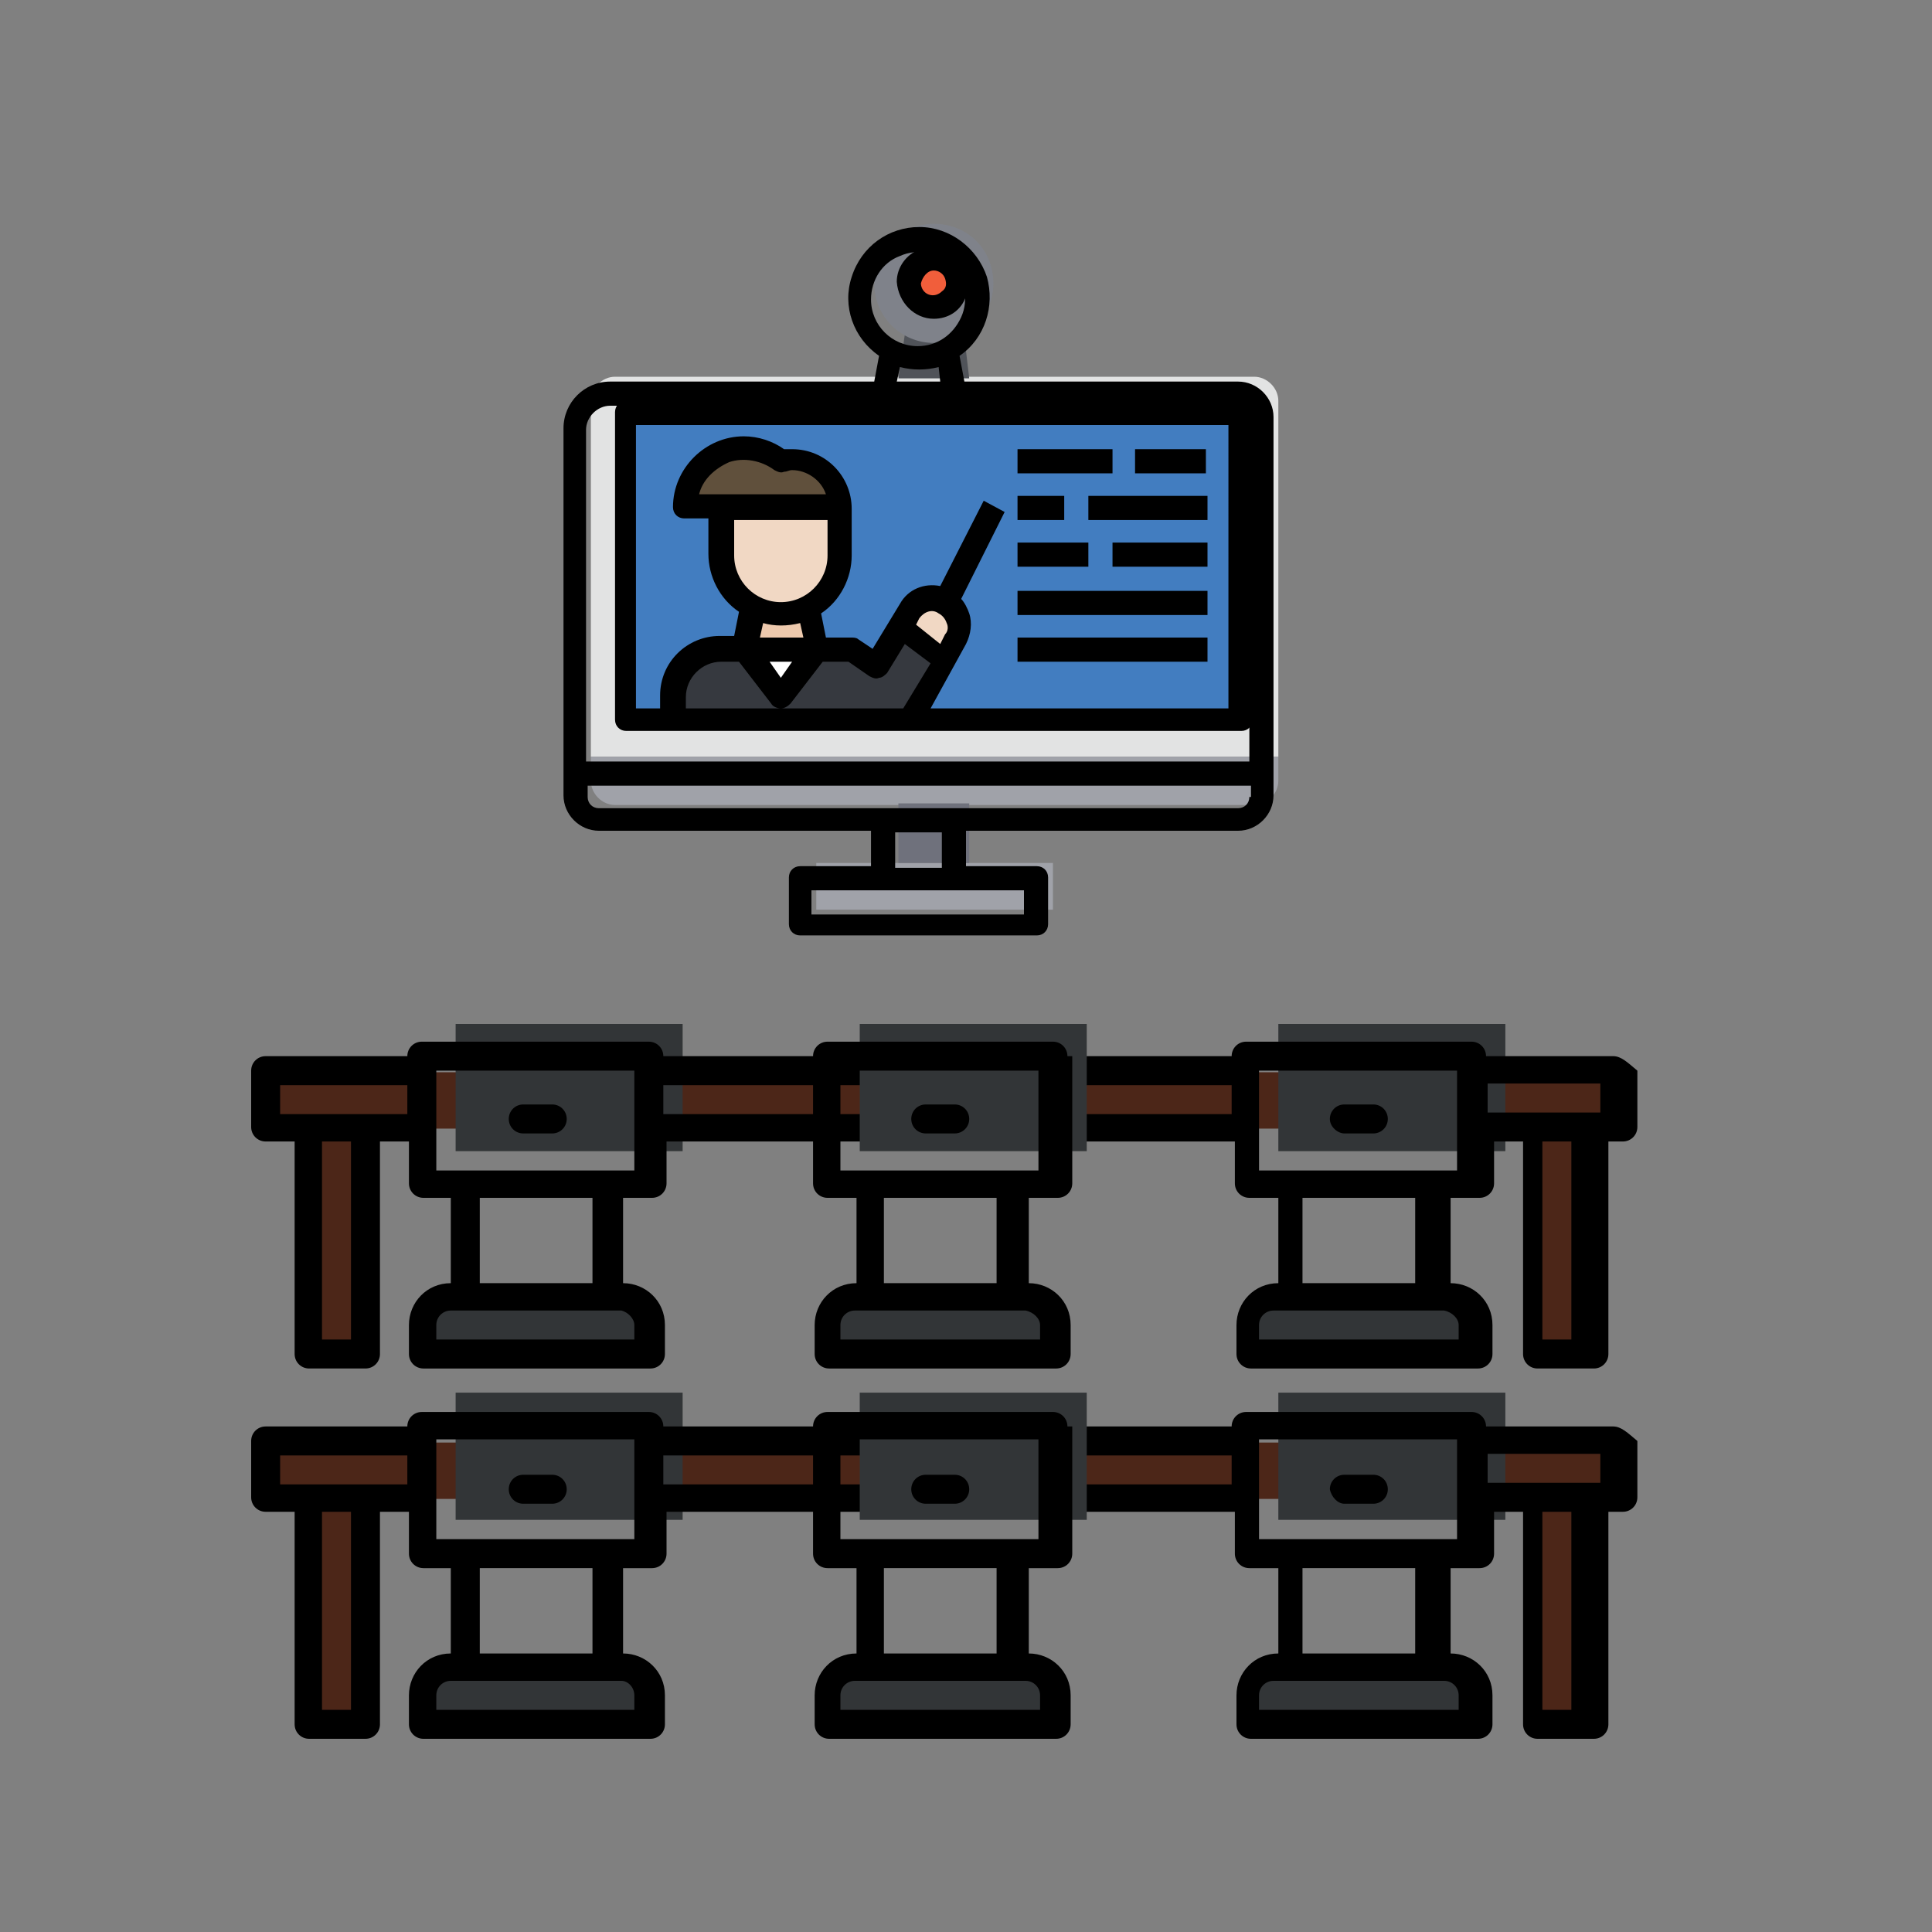 <?xml version="1.0" encoding="utf-8"?>
<!-- Generator: Adobe Illustrator 24.0.1, SVG Export Plug-In . SVG Version: 6.00 Build 0)  -->
<svg version="1.1" id="Layer_1" xmlns="http://www.w3.org/2000/svg" xmlns:xlink="http://www.w3.org/1999/xlink" x="0px" y="0px"
	 viewBox="0 0 120 120" style="enable-background:new 0 0 120 120;" xml:space="preserve">
<rect x="0" y="0" width="120" height="120" fill="#808080" stroke="none"/>
<style type="text/css">
	.st0{fill:#506E8F;}
	.st1{fill:#44617E;}
	.st2{fill:#E4EFF9;}
	.st3{fill:#D1E4F5;}
	.st4{fill:#3E5A72;}
	.st5{fill:#FFFFFF;}
	.st6{fill:#E8E3EE;}
	.st7{fill:#D9848F;}
	.st8{fill:#D1717E;}
	.st9{fill:#EFC5B5;}
	.st10{fill:#EAA795;}
	.st11{fill:#C79170;}
	.st12{fill:#C2825A;}
	.st13{fill:#F3DC81;}
	.st14{fill:#ECCD74;}
	.st15{fill:#F3E8A7;}
	.st16{fill:#3A4246;}
	.st17{fill:#DACC81;}
	.st18{fill:#646768;}
	.st19{fill:#4C2618;}
	.st20{fill:#323537;}
	.st21{fill:#EFB384;}
	.st22{fill:#ECC99E;}
	.st23{fill:#EFDB54;}
	.st24{fill:#E7BF40;}
	.st25{fill:#DB545C;}
	.st26{fill:#C42E3C;}
	.st27{fill:#DD6871;}
	.st28{fill:#86CA90;}
	.st29{fill:#9AD1A2;}
	.st30{clip-path:url(#SVGID_2_);fill:#86CA90;}
	.st31{clip-path:url(#SVGID_2_);}
	.st32{fill:#564737;}
	.st33{fill:#FEE897;}
	.st34{fill:#F15E3B;}
	.st35{fill:#957A5C;}
	.st36{fill:#F89832;}
	.st37{clip-path:url(#SVGID_4_);fill:#FEE897;}
	.st38{clip-path:url(#SVGID_4_);}
	.st39{fill:#F2E9B3;}
	.st40{fill:#FACD57;}
	.st41{fill:#E9AE51;}
	.st42{fill:#F6A149;}
	.st43{fill:#F0523D;}
	.st44{fill:#FEC86B;}
	.st45{fill:#7D443F;}
	.st46{fill:#B4714C;}
	.st47{fill:#F9A35D;}
	.st48{fill:#DE8D54;}
	.st49{fill:#8F9192;}
	.st50{fill:#A8ABAB;}
	.st51{fill:#484A4C;}
	.st52{fill:#31454D;}
	.st53{fill:#4E595D;}
	.st54{fill:#F8982D;}
	.st55{fill:#888A8C;}
	.st56{fill:#C4D1D4;}
	.st57{fill:#ABADB0;}
	.st58{fill:#F3F4F4;}
	.st59{fill:#B1BABF;}
	.st60{fill:#DA4F27;}
	.st61{fill:#F26439;}
	.st62{fill:#FBBD77;}
	.st63{fill:#FEBE2B;}
	.st64{fill:#FDDA2D;}
	.st65{fill:#75888F;}
	.st66{clip-path:url(#SVGID_6_);fill:none;stroke:#000000;stroke-width:2;stroke-linecap:round;stroke-linejoin:round;}
	.st67{fill:#FBB15F;}
	.st68{fill:#95C93F;}
	.st69{fill:#BBBDC2;}
	.st70{fill:#A0A2A9;}
	.st71{fill:#F47C5F;}
	.st72{fill:#FDE6A6;}
	.st73{fill:#9EAAB5;}
	.st74{fill:#C1C9D1;}
	.st75{fill:#63CBE8;}
	.st76{fill:#A8D387;}
	.st77{fill:#EDC9AD;}
	.st78{fill:#D8AA86;}
	.st79{fill:#FBD474;}
	.st80{fill:#AF7754;}
	.st81{fill:#FCD362;}
	.st82{fill:#F89C68;}
	.st83{fill:#F383A4;}
	.st84{fill:#FED9BD;}
	.st85{fill:#F68E51;}
	.st86{fill:#8F5630;}
	.st87{fill:#FCC4A4;}
	.st88{fill:#75D1F7;}
	.st89{clip-path:url(#SVGID_8_);}
	.st90{fill:#FBC536;}
	.st91{fill:#F58226;}
	.st92{fill:#5D7A87;}
	.st93{fill:#CA2A2C;}
	.st94{fill:#F05344;}
	.st95{fill:#FCEC4E;}
	.st96{fill:#252C37;}
	.st97{clip-path:url(#SVGID_10_);fill:none;stroke:#000000;stroke-width:2;stroke-linecap:round;stroke-linejoin:round;}
	.st98{fill:#3D5CAA;}
	.st99{fill:#2DA4DD;}
	.st100{clip-path:url(#SVGID_12_);fill:none;stroke:#000000;stroke-width:2;stroke-linecap:round;stroke-linejoin:round;}
	.st101{fill:none;stroke:#000000;stroke-width:2;stroke-linecap:round;stroke-linejoin:round;}
	.st102{fill:#6A7184;}
	.st103{fill:#F7932D;}
	.st104{fill:#5B6373;}
	.st105{fill:#D8E8F7;}
	.st106{fill:#B9D5ED;}
	.st107{fill:#EEA249;}
	.st108{fill:#DD8637;}
	.st109{fill:#DAE2E6;}
	.st110{fill:#4BBA7A;}
	.st111{fill:#1F8642;}
	.st112{fill:#C3D6E0;}
	.st113{fill:#0B7CBF;}
	.st114{fill:#23459A;}
	.st115{fill:#93C5CE;}
	.st116{clip-path:url(#SVGID_14_);fill:none;stroke:#000000;stroke-width:2;stroke-linecap:round;stroke-linejoin:round;}
	.st117{fill:#F37F86;}
	.st118{fill:#F26B74;}
	.st119{fill:#F8E57F;}
	.st120{fill:#FFCD6C;}
	.st121{fill:#FEE6DB;}
	.st122{fill:#FDD6C5;}
	.st123{fill:#82959F;}
	.st124{clip-path:url(#SVGID_16_);fill:#738590;}
	.st125{clip-path:url(#SVGID_16_);}
	.st126{fill:#E2E3E3;}
	.st127{fill:#427DC0;}
	.st128{fill:#505359;}
	.st129{fill:#7F828A;}
	.st130{fill:#6F717C;}
	.st131{fill:#36393F;}
	.st132{fill:#F1D8C4;}
	.st133{fill:#60503C;}
	.st134{fill:#B66B27;}
	.st135{fill:#F69324;}
	.st136{fill:#D07C27;}
	.st137{fill:#8F9597;}
	.st138{fill:#F9A25F;}
	.st139{fill:#DD8C54;}
	.st140{fill:#8D9192;}
	.st141{fill:#A8ABAA;}
	.st142{fill:#30A2DC;}
	.st143{fill:#234695;}
	.st144{fill:#3D5DA9;}
	.st145{fill:#5D7A86;}
	.st146{fill:#4E5A5E;}
	.st147{fill:#75878D;}
	.st148{clip-path:url(#SVGID_18_);fill:none;stroke:#000000;stroke-linecap:round;stroke-linejoin:round;}
	.st149{fill:#F8E7D0;}
	.st150{fill:#F7BF30;}
	.st151{clip-path:url(#SVGID_20_);fill:#F4F3D2;}
	.st152{clip-path:url(#SVGID_20_);}
	.st153{clip-path:url(#SVGID_22_);fill:#F4F3D2;}
	.st154{clip-path:url(#SVGID_22_);}
	.st155{clip-path:url(#SVGID_24_);fill:#F4F3D2;}
	.st156{clip-path:url(#SVGID_24_);}
	.st157{clip-path:url(#SVGID_26_);fill:#F4F3D2;}
	.st158{clip-path:url(#SVGID_26_);}
	.st159{display:none;}
	.st160{display:inline;}
	.st161{display:inline;clip-path:url(#SVGID_28_);}
	.st162{display:inline;clip-path:url(#SVGID_28_);fill:#F8E7D0;}
	.st163{display:inline;clip-path:url(#SVGID_28_);fill:#F7BF30;}
	.st164{clip-path:url(#SVGID_30_);fill:#F4F3D2;}
	.st165{clip-path:url(#SVGID_30_);}
	.st166{clip-path:url(#SVGID_32_);fill:#F4F3D2;}
	.st167{clip-path:url(#SVGID_32_);}
	.st168{fill:#887D8C;}
	.st169{fill:#9C93A0;}
	.st170{fill:#FDCD9E;}
	.st171{fill:#FBB784;}
	.st172{fill:#FFE0BA;}
	.st173{fill:#BCE6F6;}
	.st174{fill:#F5EDE9;}
	.st175{fill:#EEE3DE;}
	.st176{fill:#F7F2F1;}
	.st177{fill:#FCE780;}
</style>
<rect x="16.5" y="66.6" class="st19" width="83.8" height="3.5"/>
<rect x="95.1" y="70.1" class="st19" width="3.5" height="14.1"/>
<rect x="19.1" y="70.1" class="st19" width="3.5" height="14.1"/>
<path class="st20" d="M40.4,84.2H26.3v-1.8c0-1,0.8-1.8,1.8-1.8h10.6c1,0,1.8,0.8,1.8,1.8V84.2z"/>
<path class="st20" d="M65.8,84.2H51.7v-1.8c0-1,0.8-1.8,1.8-1.8H64c1,0,1.8,0.8,1.8,1.8V84.2z"/>
<path class="st20" d="M91.5,84.2H77.4v-1.8c0-1,0.8-1.8,1.8-1.8h10.6c1,0,1.8,0.8,1.8,1.8V84.2z"/>
<rect x="79.4" y="63.6" class="st20" width="14.1" height="7.9"/>
<path d="M83.5,70.4h1.8c0.5,0,0.9-0.4,0.9-0.9s-0.4-0.9-0.9-0.9h-1.8c-0.5,0-0.9,0.4-0.9,0.9S83.1,70.4,83.5,70.4"/>
<rect x="28.3" y="63.6" class="st20" width="14.1" height="7.9"/>
<path d="M32.5,70.4h1.8c0.5,0,0.9-0.4,0.9-0.9s-0.4-0.9-0.9-0.9h-1.8c-0.5,0-0.9,0.4-0.9,0.9S32,70.4,32.5,70.4"/>
<path d="M100.2,65.6h-7.9c0-0.5-0.4-0.9-0.9-0.9H77.4c-0.5,0-0.9,0.4-0.9,0.9H41.2c0-0.5-0.4-0.9-0.9-0.9H26.2
	c-0.5,0-0.9,0.4-0.9,0.9h-8.8c-0.5,0-0.9,0.4-0.9,0.9V70c0,0.5,0.4,0.9,0.9,0.9h1.8v13.2c0,0.5,0.4,0.9,0.9,0.9h3.5
	c0.5,0,0.9-0.4,0.9-0.9V70.9h1.8v2.6c0,0.5,0.4,0.9,0.9,0.9H28v5.3c-1.5,0-2.6,1.2-2.6,2.6v1.8c0,0.5,0.4,0.9,0.9,0.9h14.1
	c0.5,0,0.9-0.4,0.9-0.9v-1.8c0-1.5-1.2-2.6-2.6-2.6v-5.3h1.8c0.5,0,0.9-0.4,0.9-0.9v-2.6h35.3v2.6c0,0.5,0.4,0.9,0.9,0.9h1.8v5.3
	c-1.5,0-2.6,1.2-2.6,2.6v1.8c0,0.5,0.4,0.9,0.9,0.9h14.1c0.5,0,0.9-0.4,0.9-0.9v-1.8c0-1.5-1.2-2.6-2.6-2.6v-5.3h1.8
	c0.5,0,0.9-0.4,0.9-0.9v-2.6h1.8v13.2c0,0.5,0.4,0.9,0.9,0.9h3.5c0.5,0,0.9-0.4,0.9-0.9V70.9h0.9c0.5,0,0.9-0.4,0.9-0.9v-3.5
	C101.1,66,100.7,65.6,100.2,65.6 M21.8,83.2h-1.8V70.9h1.8V83.2z M17.4,67.4h7.9v1.8h-7.9V67.4z M39.4,82.3v0.9H27.1v-0.9
	c0-0.5,0.4-0.9,0.9-0.9h10.6C39,81.5,39.4,81.9,39.4,82.3 M36.8,79.7h-7v-5.3h7V79.7z M39.4,72.7H27.1v-6.2h12.3V72.7z M41.2,67.4
	h35.3v1.8H41.2V67.4z M90.6,82.3v0.9H78.2v-0.9c0-0.5,0.4-0.9,0.9-0.9h10.6C90.2,81.5,90.6,81.9,90.6,82.3 M87.9,79.7h-7v-5.3h7
	V79.7z M90.6,72.7H78.2v-6.2h12.3V72.7z M97.6,83.2h-1.8V70.9h1.8V83.2z M99.4,69.1h-7v-1.8h7V69.1z"/>
<rect x="53.4" y="63.6" class="st20" width="14.1" height="7.9"/>
<path d="M57.5,70.4h1.8c0.5,0,0.9-0.4,0.9-0.9s-0.4-0.9-0.9-0.9h-1.8c-0.5,0-0.9,0.4-0.9,0.9S57,70.4,57.5,70.4"/>
<path d="M66.3,65.6c0-0.5-0.4-0.9-0.9-0.9H51.4c-0.5,0-0.9,0.4-0.9,0.9v5.3v2.6c0,0.5,0.4,0.9,0.9,0.9h1.8v5.3
	c-1.5,0-2.6,1.2-2.6,2.6v1.8c0,0.5,0.4,0.9,0.9,0.9h14.1c0.5,0,0.9-0.4,0.9-0.9v-1.8c0-1.5-1.2-2.6-2.6-2.6v-5.3h1.8
	c0.5,0,0.9-0.4,0.9-0.9v-2.6V65.6z M64.6,82.3v0.9H52.2v-0.9c0-0.5,0.4-0.9,0.9-0.9h10.6C64.2,81.5,64.6,81.9,64.6,82.3 M61.9,79.7
	h-7v-5.3h7V79.7z M64.6,72.7H52.2v-6.2h12.3V72.7z"/>
<rect x="16.5" y="89.6" class="st19" width="83.8" height="3.5"/>
<rect x="95.1" y="93.1" class="st19" width="3.5" height="14.1"/>
<rect x="19.1" y="93.1" class="st19" width="3.5" height="14.1"/>
<path class="st20" d="M40.4,107.2H26.3v-1.8c0-1,0.8-1.8,1.8-1.8h10.6c1,0,1.8,0.8,1.8,1.8V107.2z"/>
<path class="st20" d="M65.8,107.2H51.7v-1.8c0-1,0.8-1.8,1.8-1.8H64c1,0,1.8,0.8,1.8,1.8V107.2z"/>
<path class="st20" d="M91.5,107.2H77.4v-1.8c0-1,0.8-1.8,1.8-1.8h10.6c1,0,1.8,0.8,1.8,1.8V107.2z"/>
<rect x="79.4" y="86.5" class="st20" width="14.1" height="7.9"/>
<path d="M83.5,93.4h1.8c0.5,0,0.9-0.4,0.9-0.9c0-0.5-0.4-0.9-0.9-0.9h-1.8c-0.5,0-0.9,0.4-0.9,0.9C82.7,93,83.1,93.4,83.5,93.4"/>
<rect x="28.3" y="86.5" class="st20" width="14.1" height="7.9"/>
<path d="M32.5,93.4h1.8c0.5,0,0.9-0.4,0.9-0.9c0-0.5-0.4-0.9-0.9-0.9h-1.8c-0.5,0-0.9,0.4-0.9,0.9C31.6,93,32,93.4,32.5,93.4"/>
<path d="M100.2,88.6h-7.9c0-0.5-0.4-0.9-0.9-0.9H77.4c-0.5,0-0.9,0.4-0.9,0.9H41.2c0-0.5-0.4-0.9-0.9-0.9H26.2
	c-0.5,0-0.9,0.4-0.9,0.9h-8.8c-0.5,0-0.9,0.4-0.9,0.9V93c0,0.5,0.4,0.9,0.9,0.9h1.8v13.2c0,0.5,0.4,0.9,0.9,0.9h3.5
	c0.5,0,0.9-0.4,0.9-0.9V93.9h1.8v2.6c0,0.5,0.4,0.9,0.9,0.9H28v5.3c-1.5,0-2.6,1.2-2.6,2.6v1.8c0,0.5,0.4,0.9,0.9,0.9h14.1
	c0.5,0,0.9-0.4,0.9-0.9v-1.8c0-1.5-1.2-2.6-2.6-2.6v-5.3h1.8c0.5,0,0.9-0.4,0.9-0.9v-2.6h35.3v2.6c0,0.5,0.4,0.9,0.9,0.9h1.8v5.3
	c-1.5,0-2.6,1.2-2.6,2.6v1.8c0,0.5,0.4,0.9,0.9,0.9h14.1c0.5,0,0.9-0.4,0.9-0.9v-1.8c0-1.5-1.2-2.6-2.6-2.6v-5.3h1.8
	c0.5,0,0.9-0.4,0.9-0.9v-2.6h1.8v13.2c0,0.5,0.4,0.9,0.9,0.9h3.5c0.5,0,0.9-0.4,0.9-0.9V93.9h0.9c0.5,0,0.9-0.4,0.9-0.9v-3.5
	C101.1,89,100.7,88.6,100.2,88.6 M21.8,106.2h-1.8V93.9h1.8V106.2z M17.4,90.4h7.9v1.8h-7.9V90.4z M39.4,105.3v0.9H27.1v-0.9
	c0-0.5,0.4-0.9,0.9-0.9h10.6C39,104.4,39.4,104.8,39.4,105.3 M36.8,102.7h-7v-5.3h7V102.7z M39.4,95.6H27.1v-6.2h12.3V95.6z
	 M41.2,90.4h35.3v1.8H41.2V90.4z M90.6,105.3v0.9H78.2v-0.9c0-0.5,0.4-0.9,0.9-0.9h10.6C90.2,104.4,90.6,104.8,90.6,105.3
	 M87.9,102.7h-7v-5.3h7V102.7z M90.6,95.6H78.2v-6.2h12.3V95.6z M97.6,106.2h-1.8V93.9h1.8V106.2z M99.4,92.1h-7v-1.8h7V92.1z"/>
<rect x="53.4" y="86.5" class="st20" width="14.1" height="7.9"/>
<path d="M57.5,93.4h1.8c0.5,0,0.9-0.4,0.9-0.9c0-0.5-0.4-0.9-0.9-0.9h-1.8c-0.5,0-0.9,0.4-0.9,0.9C56.6,93,57,93.4,57.5,93.4"/>
<path d="M66.3,88.6c0-0.5-0.4-0.9-0.9-0.9H51.4c-0.5,0-0.9,0.4-0.9,0.9v5.3v2.6c0,0.5,0.4,0.9,0.9,0.9h1.8v5.3
	c-1.5,0-2.6,1.2-2.6,2.6v1.8c0,0.5,0.4,0.9,0.9,0.9h14.1c0.5,0,0.9-0.4,0.9-0.9v-1.8c0-1.5-1.2-2.6-2.6-2.6v-5.3h1.8
	c0.5,0,0.9-0.4,0.9-0.9v-2.6V88.6z M64.6,105.3v0.9H52.2v-0.9c0-0.5,0.4-0.9,0.9-0.9h10.6C64.2,104.4,64.6,104.8,64.6,105.3
	 M61.9,102.7h-7v-5.3h7V102.7z M64.6,95.6H52.2v-6.2h12.3V95.6z"/>
<path class="st126" d="M79.4,47H36.7V24.9c0-0.8,0.7-1.5,1.5-1.5h39.7c0.8,0,1.5,0.7,1.5,1.5V47z"/>
<rect x="38.9" y="25.7" class="st127" width="38.2" height="19.1"/>
<path class="st128" d="M60.2,23.5h-4.4l0.5-3.4c1.1,0.6,2.4,0.6,3.5,0L60.2,23.5z"/>
<path class="st129" d="M61.7,17.6c0,2-1.6,3.7-3.7,3.7c-2,0-3.7-1.6-3.7-3.7c0-2,1.6-3.7,3.7-3.7C60.1,13.9,61.7,15.5,61.7,17.6"/>
<path class="st70" d="M79.4,47v1.5c0,0.8-0.7,1.5-1.5,1.5H38.2c-0.8,0-1.5-0.7-1.5-1.5V47H79.4z"/>
<rect x="50.7" y="53.6" class="st70" width="14.7" height="2.9"/>
<rect x="55.8" y="49.9" class="st130" width="4.4" height="3.7"/>
<path class="st34" d="M59.5,17.6c0,0.8-0.7,1.5-1.5,1.5c-0.8,0-1.5-0.7-1.5-1.5c0-0.8,0.7-1.5,1.5-1.5
	C58.9,16.1,59.5,16.8,59.5,17.6"/>
<path class="st131" d="M55.9,39l-1.5,2.5l-1.5-1.1h-8.1c-1.6,0-2.9,1.3-2.9,2.9v1.5h14.7l2.1-3.8L55.9,39z"/>
<path class="st132" d="M58.7,37.4C58.7,37.4,58.7,37.4,58.7,37.4c0.9,0.5,1.2,1.5,0.7,2.3L58.7,41L55.9,39l0.6-1
	c0.3-0.5,0.8-0.8,1.4-0.8C58.2,37.2,58.4,37.3,58.7,37.4"/>
<polygon class="st5" points="50.7,40.4 48.5,43.3 46.3,40.4 "/>
<path class="st77" d="M50.2,37.7l0.5,2.6h-4.4l0.5-2.6C47.8,38.3,49.1,38.3,50.2,37.7"/>
<path class="st133" d="M52.2,31.5h-9.6c0-2,1.6-3.7,3.7-3.7c0.8,0,1.6,0.3,2.3,0.8c0.2-0.1,0.4-0.1,0.7-0.1
	C50.8,28.6,52.2,29.9,52.2,31.5"/>
<path class="st132" d="M44.8,31.5h7.4v2.9c0,2-1.6,3.7-3.7,3.7c-2,0-3.7-1.6-3.7-3.7V31.5z"/>
<path d="M76.9,23.7h-17l-0.3-1.6c1.6-1.1,2.2-3.1,1.7-4.9c-0.6-1.8-2.3-3.1-4.2-3.1c-1.9,0-3.6,1.2-4.2,3.1
	c-0.6,1.8,0.1,3.8,1.7,4.9l-0.3,1.6H37.9c-1.6,0-2.9,1.3-2.9,2.9v22.8c0,1.2,1,2.2,2.2,2.2h16.9v2.2h-4.4c-0.4,0-0.7,0.3-0.7,0.7
	v2.9c0,0.4,0.3,0.7,0.7,0.7h14.7c0.4,0,0.7-0.3,0.7-0.7v-2.9c0-0.4-0.3-0.7-0.7-0.7H60v-2.2h16.9c1.2,0,2.2-1,2.2-2.2V25.9
	C79.1,24.7,78.1,23.7,76.9,23.7 M54.1,18.6c0-1.2,0.7-2.3,1.8-2.7c1.1-0.5,2.4-0.2,3.2,0.6c0.8,0.8,1.1,2.1,0.6,3.2
	c-0.5,1.1-1.5,1.8-2.7,1.8C55.4,21.5,54.1,20.2,54.1,18.6 M58.4,23.7h-2.7l0.2-0.9c0.8,0.2,1.6,0.2,2.4,0L58.4,23.7z M63.7,56.8
	H50.4v-1.5h13.2V56.8z M55.6,51.7h2.9v2.2h-2.9V51.7z M77.6,49.5c0,0.4-0.3,0.7-0.7,0.7H37.2c-0.4,0-0.7-0.3-0.7-0.7v-0.7h41.2V49.5
	z M77.6,47.3H36.4V26.7c0-0.8,0.7-1.5,1.5-1.5h39c0.4,0,0.7,0.3,0.7,0.7V47.3z"/>
<path d="M58,19.8c0.9,0,1.7-0.5,2-1.4c0.3-0.8,0.2-1.8-0.5-2.4c-0.6-0.6-1.6-0.8-2.4-0.5c-0.8,0.3-1.4,1.1-1.4,2
	C55.8,18.8,56.8,19.8,58,19.8 M58,16.8c0.3,0,0.6,0.2,0.7,0.5c0.1,0.3,0.1,0.6-0.2,0.8c-0.2,0.2-0.5,0.3-0.8,0.2
	c-0.3-0.1-0.5-0.4-0.5-0.7C57.3,17.2,57.6,16.8,58,16.8"/>
<path d="M77.2,24.9H38.9c-0.4,0-0.7,0.3-0.7,0.7v19.1c0,0.4,0.3,0.7,0.7,0.7h38.2c0.4,0,0.7-0.3,0.7-0.7V25.7
	C77.9,25.3,77.6,24.9,77.2,24.9 M56.1,44H42.6v-0.7c0-1.2,1-2.2,2.2-2.2h1.1l2,2.6c0.1,0.2,0.4,0.3,0.6,0.3c0.2,0,0.4-0.1,0.6-0.3
	l2-2.6h1.6L54,42c0.2,0.1,0.4,0.2,0.6,0.1c0.2,0,0.4-0.2,0.5-0.3l1.1-1.8l1.6,1.2L56.1,44z M45.5,32.3h5.9v2.2
	c0,1.6-1.3,2.9-2.9,2.9c-1.6,0-2.9-1.3-2.9-2.9V32.3z M43.4,30.8c0.2-1,1-1.7,1.9-2.1c0.9-0.3,2-0.1,2.8,0.5
	c0.2,0.1,0.4,0.2,0.6,0.1c0.2,0,0.3-0.1,0.5-0.1c0.9,0,1.8,0.6,2.1,1.5H43.4z M47.2,39.6l0.2-0.9c0.7,0.2,1.5,0.2,2.3,0l0.2,0.9
	H47.2z M49.2,41.1l-0.7,1l-0.7-1H49.2z M56.9,38.8l0.2-0.4c0.3-0.4,0.8-0.6,1.2-0.3c0.2,0.1,0.4,0.3,0.5,0.6
	c0.1,0.2,0.1,0.5-0.1,0.7l-0.3,0.6L56.9,38.8z M76.4,44H57.8l2.2-4c0.3-0.6,0.4-1.3,0.2-1.9c-0.1-0.3-0.3-0.7-0.5-0.9l2.7-5.4
	l-1.3-0.7l-2.7,5.3c-1-0.2-2,0.2-2.5,1.1l-1.7,2.8l-0.9-0.6c-0.1-0.1-0.3-0.1-0.4-0.1h-1.6L51,38.1c1.2-0.8,1.9-2.2,1.9-3.6v-2.9
	c0-2-1.6-3.7-3.7-3.7c-0.2,0-0.3,0-0.5,0c-0.7-0.5-1.6-0.8-2.5-0.8c-2.4,0-4.4,2-4.4,4.4c0,0.4,0.3,0.7,0.7,0.7h1.5v2.2
	c0,1.4,0.7,2.8,1.9,3.6l-0.3,1.5h-0.9c-2,0-3.7,1.6-3.7,3.7V44h-1.5V26.4h36.8V44z"/>
<rect x="63.2" y="27.9" width="5.9" height="1.5"/>
<rect x="70.5" y="27.9" width="4.4" height="1.5"/>
<rect x="63.2" y="30.8" width="2.9" height="1.5"/>
<rect x="67.6" y="30.8" width="7.4" height="1.5"/>
<rect x="63.2" y="33.7" width="4.4" height="1.5"/>
<rect x="69.1" y="33.7" width="5.9" height="1.5"/>
<rect x="63.2" y="36.7" width="11.8" height="1.5"/>
<rect x="63.2" y="39.6" width="11.8" height="1.5"/>
</svg>
